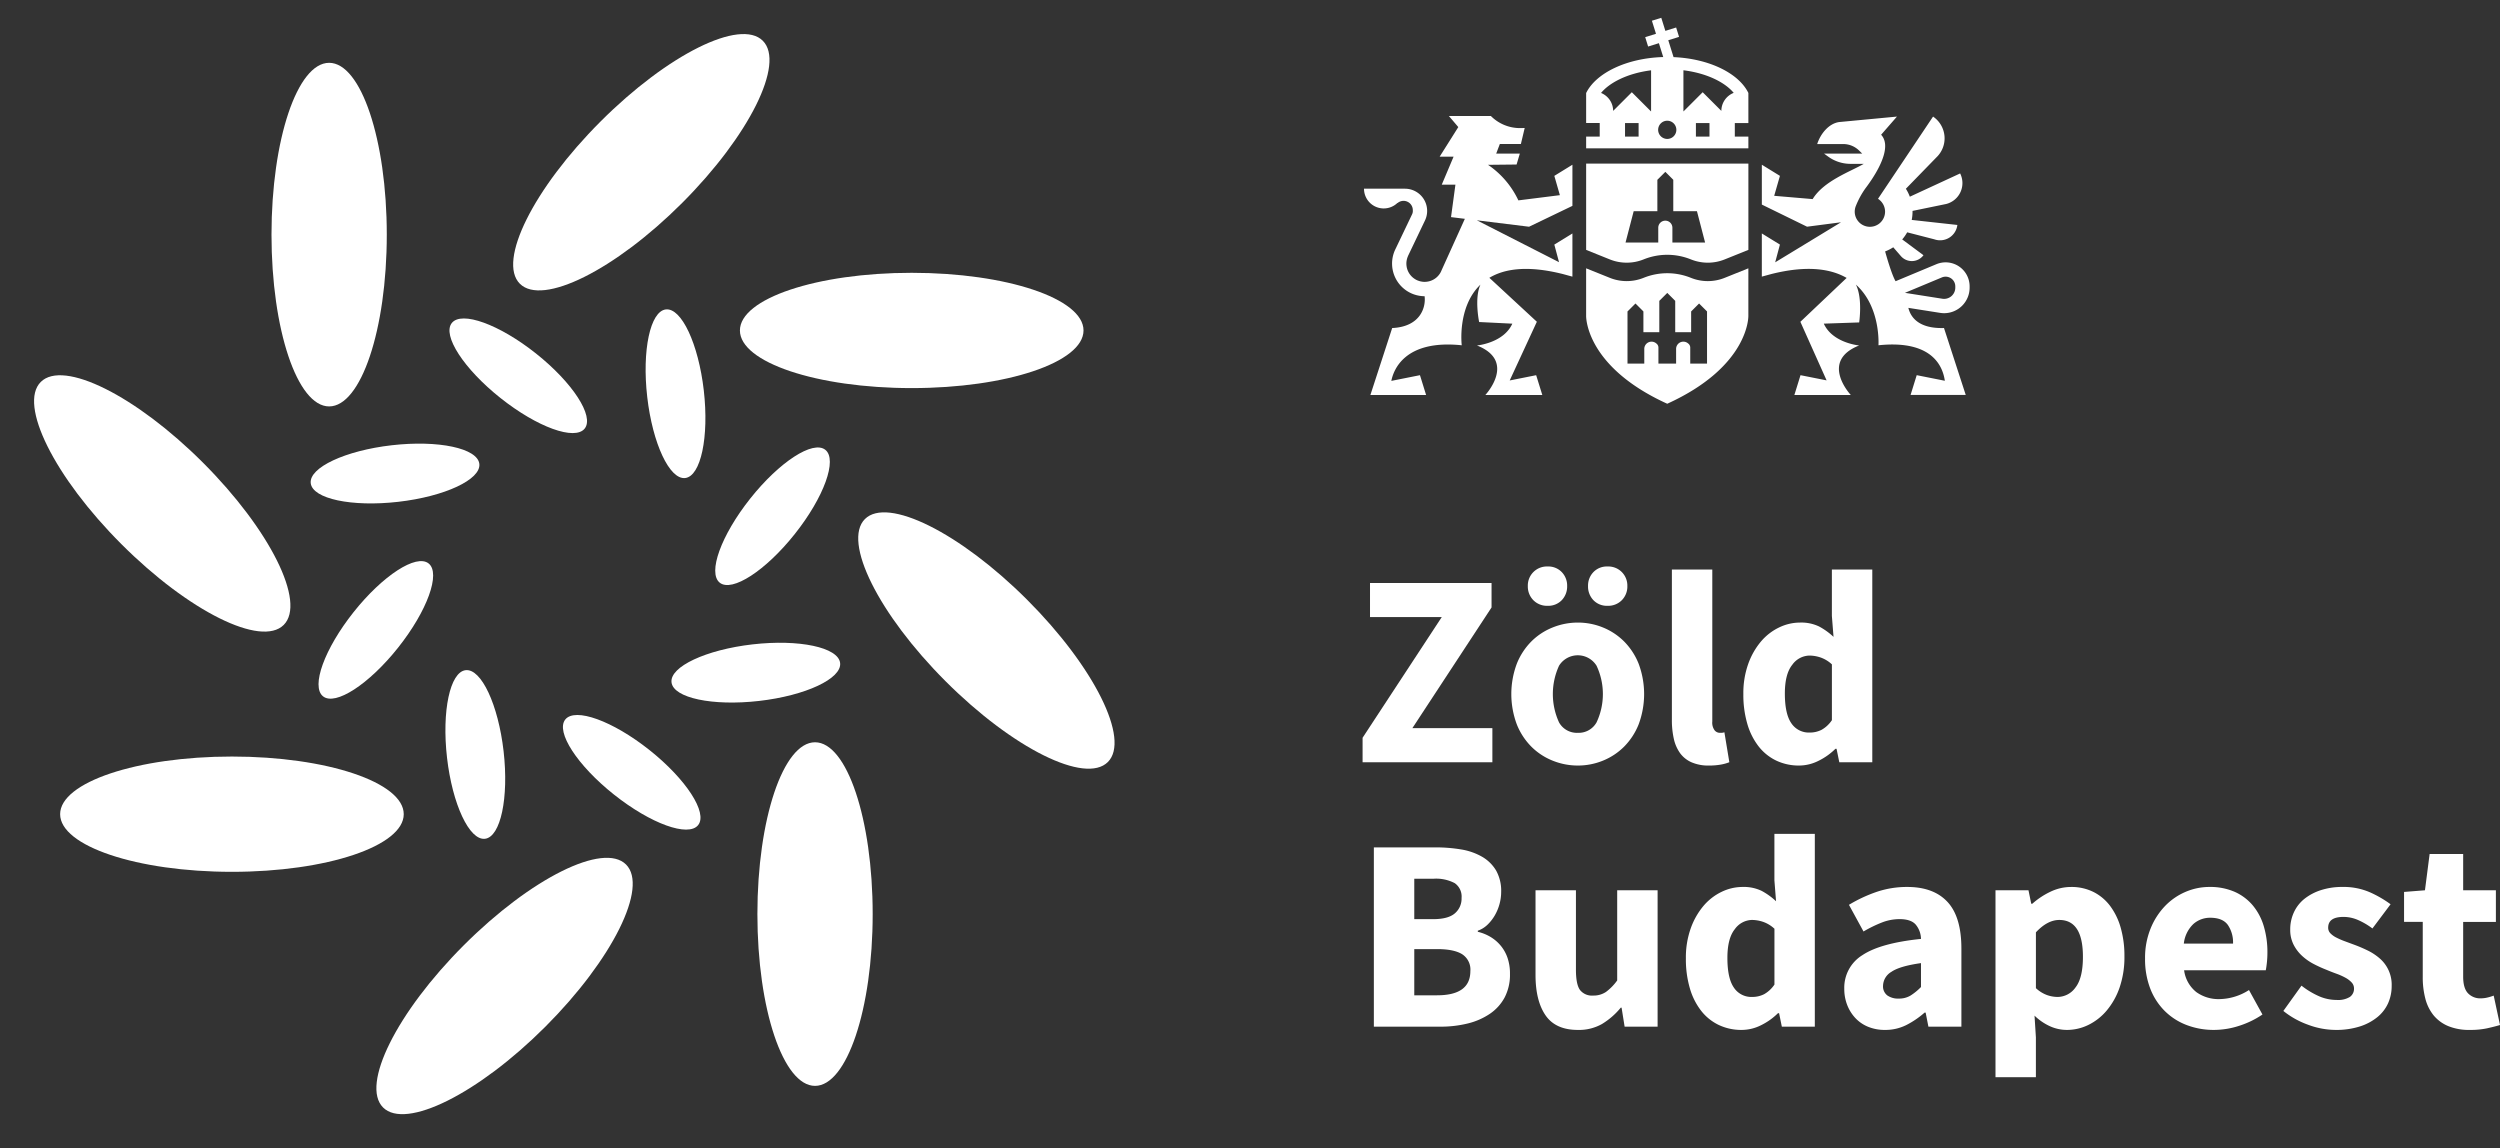 <svg xmlns="http://www.w3.org/2000/svg" width="686.635" height="315.368" viewBox="0 0 686.635 315.368"><rect x="0" y="0" width="686.635" height="315.368" fill="#333333" stroke="none"/><defs><style>.a{fill:#fff;}</style></defs><g transform="translate(-69.94 -1807.528)"><path class="a" d="M444.18,2016.881v-6.721l21.748-33.15H446.219v-9.364H479.6v6.721l-21.748,33.151h21.974v9.363Z"/><path class="a" d="M503.306,2017.787a18.445,18.445,0,0,1-6.872-1.321,17.426,17.426,0,0,1-5.852-3.814,18.276,18.276,0,0,1-4.04-6.154,23.794,23.794,0,0,1,0-16.688,18.28,18.28,0,0,1,4.04-6.155,17.424,17.424,0,0,1,5.852-3.813,18.445,18.445,0,0,1,6.872-1.321,18.168,18.168,0,0,1,6.834,1.321,17.535,17.535,0,0,1,5.814,3.813,18.324,18.324,0,0,1,4.04,6.155,23.809,23.809,0,0,1,0,16.688,18.321,18.321,0,0,1-4.04,6.154,17.538,17.538,0,0,1-5.814,3.814A18.168,18.168,0,0,1,503.306,2017.787ZM495,1973.914a5.239,5.239,0,0,1-3.926-1.548,5.338,5.338,0,0,1-1.511-3.889,5.232,5.232,0,0,1,5.437-5.362,5.123,5.123,0,0,1,3.889,1.548,5.325,5.325,0,0,1,1.473,3.814,5.416,5.416,0,0,1-1.473,3.889A5.119,5.119,0,0,1,495,1973.914Zm8.307,34.887a5.63,5.63,0,0,0,5.134-2.869,18.283,18.283,0,0,0,0-15.556,6.062,6.062,0,0,0-10.307,0,18.653,18.653,0,0,0,0,15.556A5.61,5.61,0,0,0,503.306,2008.8Zm8.155-34.887a5.118,5.118,0,0,1-3.889-1.548,5.415,5.415,0,0,1-1.472-3.889,5.324,5.324,0,0,1,1.472-3.814,5.121,5.121,0,0,1,3.889-1.548,5.23,5.23,0,0,1,5.437,5.362,5.345,5.345,0,0,1-1.51,3.889A5.245,5.245,0,0,1,511.461,1973.914Z"/><path class="a" d="M539.325,2017.787a11.5,11.5,0,0,1-4.833-.906,7.8,7.8,0,0,1-3.134-2.529,10.721,10.721,0,0,1-1.7-3.927,23.147,23.147,0,0,1-.529-5.173v-41.306h11.1V2005.7a3.512,3.512,0,0,0,.642,2.416,1.838,1.838,0,0,0,1.321.68h.642a2.43,2.43,0,0,0,.718-.151l1.359,8.231a11.842,11.842,0,0,1-2.3.641A17.9,17.9,0,0,1,539.325,2017.787Z"/><path class="a" d="M564.093,2017.787a14.38,14.38,0,0,1-6.3-1.359,13.59,13.59,0,0,1-4.833-3.889,18.344,18.344,0,0,1-3.1-6.154,28.428,28.428,0,0,1-1.1-8.232,23.926,23.926,0,0,1,1.321-8.23,19.9,19.9,0,0,1,3.474-6.154,15.062,15.062,0,0,1,4.984-3.89,13.232,13.232,0,0,1,5.777-1.358,11.294,11.294,0,0,1,5.21,1.056,18.515,18.515,0,0,1,4,2.87l-.453-5.739v-12.762h11.1v52.935h-9.062l-.755-3.7h-.3a17.591,17.591,0,0,1-4.606,3.285A11.893,11.893,0,0,1,564.093,2017.787Zm2.869-9.061a7.1,7.1,0,0,0,3.286-.755,8.333,8.333,0,0,0,2.831-2.644V1990a8.879,8.879,0,0,0-3.1-1.888,9.8,9.8,0,0,0-3.1-.528,5.932,5.932,0,0,0-4.682,2.529q-2.039,2.532-2.038,7.892,0,5.589,1.774,8.155A5.745,5.745,0,0,0,566.962,2008.726Z"/><path class="a" d="M447.276,2089.5v-49.234h16.839a42.018,42.018,0,0,1,7.136.566,17,17,0,0,1,5.739,2,10.689,10.689,0,0,1,3.852,3.775,11.355,11.355,0,0,1,1.4,5.89,12.611,12.611,0,0,1-.453,3.323,12.99,12.99,0,0,1-1.284,3.1,11.71,11.71,0,0,1-2,2.567,7.267,7.267,0,0,1-2.68,1.662v.3a12.409,12.409,0,0,1,3.473,1.4,10.962,10.962,0,0,1,2.794,2.379,10.707,10.707,0,0,1,1.889,3.36,13.265,13.265,0,0,1,.679,4.418,13.447,13.447,0,0,1-1.472,6.493,12.661,12.661,0,0,1-4.078,4.493,18.759,18.759,0,0,1-6.079,2.644,30.751,30.751,0,0,1-7.476.868Zm11.1-29.525h5.211q4.077,0,5.928-1.586a5.292,5.292,0,0,0,1.85-4.229,4.47,4.47,0,0,0-1.888-4.078,11.014,11.014,0,0,0-5.815-1.208h-5.286Zm0,20.917h6.268q9.135,0,9.137-6.646a5.026,5.026,0,0,0-2.265-4.643q-2.266-1.4-6.872-1.4h-6.268Z"/><path class="a" d="M503.306,2090.4q-6.115,0-8.872-4t-2.757-11.1v-23.258h11.1v21.823q0,4.077,1.133,5.588a4.142,4.142,0,0,0,3.548,1.51,6.133,6.133,0,0,0,3.55-.982,14.279,14.279,0,0,0,3.1-3.171v-24.768h11.1V2089.5h-9.061l-.831-5.21h-.227a20.284,20.284,0,0,1-5.172,4.492A12.8,12.8,0,0,1,503.306,2090.4Z"/><path class="a" d="M548.312,2090.4a14.388,14.388,0,0,1-6.306-1.359,13.586,13.586,0,0,1-4.832-3.889,18.327,18.327,0,0,1-3.1-6.154,28.424,28.424,0,0,1-1.1-8.231,23.927,23.927,0,0,1,1.322-8.231,19.9,19.9,0,0,1,3.474-6.154,15.048,15.048,0,0,1,4.984-3.89,13.228,13.228,0,0,1,5.777-1.358,11.293,11.293,0,0,1,5.21,1.056,18.535,18.535,0,0,1,4,2.87l-.453-5.739v-12.761h11.1V2089.5h-9.061l-.755-3.7h-.3a17.563,17.563,0,0,1-4.606,3.285A11.887,11.887,0,0,1,548.312,2090.4Zm2.869-9.061a7.1,7.1,0,0,0,3.285-.755,8.327,8.327,0,0,0,2.832-2.644v-15.329a8.861,8.861,0,0,0-3.1-1.887,9.774,9.774,0,0,0-3.1-.529,5.929,5.929,0,0,0-4.682,2.53q-2.039,2.531-2.039,7.891,0,5.589,1.775,8.155A5.745,5.745,0,0,0,551.181,2081.342Z"/><path class="a" d="M587.654,2090.4a11.941,11.941,0,0,1-4.644-.868,9.924,9.924,0,0,1-3.511-2.417,11.162,11.162,0,0,1-2.228-3.587,12.2,12.2,0,0,1-.793-4.455,10.49,10.49,0,0,1,4.984-9.213q4.984-3.321,16.084-4.455a6.322,6.322,0,0,0-1.472-3.964q-1.323-1.473-4.418-1.472a13.355,13.355,0,0,0-4.795.906,34.882,34.882,0,0,0-5.1,2.491l-4-7.324a39.226,39.226,0,0,1,7.589-3.55,25.81,25.81,0,0,1,8.42-1.358q7.25,0,11.062,4.115t3.814,12.8V2089.5h-9.062l-.755-3.851h-.3a23.983,23.983,0,0,1-5.059,3.436A12.835,12.835,0,0,1,587.654,2090.4Zm3.776-8.608a6.1,6.1,0,0,0,3.247-.831,15.808,15.808,0,0,0,2.869-2.341v-6.569q-5.889.831-8.155,2.416a4.565,4.565,0,0,0-2.266,3.775,3.118,3.118,0,0,0,1.171,2.682A5.138,5.138,0,0,0,591.43,2081.795Z"/><path class="a" d="M618.01,2103.392v-51.349h9.061l.756,3.7h.3a20.9,20.9,0,0,1,4.946-3.284,13.048,13.048,0,0,1,5.7-1.321,13.5,13.5,0,0,1,6.117,1.358,13.041,13.041,0,0,1,4.606,3.852,18.266,18.266,0,0,1,2.907,6,27.973,27.973,0,0,1,1.02,7.816,25.67,25.67,0,0,1-1.322,8.57,19.78,19.78,0,0,1-3.549,6.343,15.441,15.441,0,0,1-5.059,3.965,13.382,13.382,0,0,1-5.852,1.359,11.306,11.306,0,0,1-4.683-1.019,14.97,14.97,0,0,1-4.228-2.907l.377,5.965v10.95Zm17.066-22.05a6.063,6.063,0,0,0,4.908-2.606q2.039-2.6,2.039-8.42,0-10.117-6.494-10.118-3.247,0-6.419,3.4v15.329a9.034,9.034,0,0,0,3.021,1.888A8.866,8.866,0,0,0,635.076,2081.342Z"/><path class="a" d="M678.042,2090.4a20.872,20.872,0,0,1-7.476-1.321,17.2,17.2,0,0,1-6.041-3.852,17.587,17.587,0,0,1-4-6.154,22.424,22.424,0,0,1-1.435-8.306,21.294,21.294,0,0,1,1.511-8.194,19.392,19.392,0,0,1,3.964-6.191,17.224,17.224,0,0,1,5.626-3.89,16.531,16.531,0,0,1,6.57-1.358,16.734,16.734,0,0,1,6.985,1.358,13.814,13.814,0,0,1,4.984,3.776,16.02,16.02,0,0,1,2.982,5.7,24.833,24.833,0,0,1,.982,7.135,26.177,26.177,0,0,1-.151,2.87q-.153,1.359-.3,2.039H669.812a9.169,9.169,0,0,0,3.36,6,10.44,10.44,0,0,0,6.381,1.924,15.422,15.422,0,0,0,8.08-2.491l3.7,6.721a24.608,24.608,0,0,1-6.381,3.1A22.459,22.459,0,0,1,678.042,2090.4Zm-8.306-23.711h13.517a8.5,8.5,0,0,0-1.435-5.134q-1.435-1.964-4.833-1.964a6.868,6.868,0,0,0-4.644,1.737A8.722,8.722,0,0,0,669.736,2066.692Z"/><path class="a" d="M711.418,2090.4a21.876,21.876,0,0,1-7.588-1.434,23.348,23.348,0,0,1-6.759-3.777l4.984-6.947a22.43,22.43,0,0,0,4.908,2.945,12.17,12.17,0,0,0,4.758.982,6.207,6.207,0,0,0,3.624-.83,2.731,2.731,0,0,0,1.133-2.341,2.375,2.375,0,0,0-.642-1.624,6.563,6.563,0,0,0-1.737-1.321,17.2,17.2,0,0,0-2.454-1.095q-1.359-.49-2.794-1.095a35.271,35.271,0,0,1-3.474-1.586,14.662,14.662,0,0,1-3.171-2.227,10.907,10.907,0,0,1-2.341-3.1,8.925,8.925,0,0,1-.906-4.115,11.128,11.128,0,0,1,1.02-4.757,10.157,10.157,0,0,1,2.907-3.7,14.322,14.322,0,0,1,4.531-2.379,18.825,18.825,0,0,1,5.89-.868,18.138,18.138,0,0,1,7.551,1.471,30.34,30.34,0,0,1,5.663,3.286l-4.983,6.645a19.694,19.694,0,0,0-4-2.341,10.024,10.024,0,0,0-3.927-.831q-4.228,0-4.228,2.946a2.173,2.173,0,0,0,.6,1.547,5.963,5.963,0,0,0,1.623,1.171,20.647,20.647,0,0,0,2.341,1.019q1.321.492,2.757,1.019,1.812.679,3.587,1.548a14.925,14.925,0,0,1,3.247,2.153,9.525,9.525,0,0,1,3.284,7.551,11.511,11.511,0,0,1-.981,4.757,10.47,10.47,0,0,1-2.946,3.814,14.682,14.682,0,0,1-4.832,2.567A21.292,21.292,0,0,1,711.418,2090.4Z"/><path class="a" d="M748.269,2090.4a14.936,14.936,0,0,1-5.928-1.057,10.363,10.363,0,0,1-4-2.945,11.961,11.961,0,0,1-2.265-4.569,22.87,22.87,0,0,1-.718-5.928v-15.177h-5.134V2052.5l5.739-.452,1.284-9.968h9.212v9.968h8.986v8.684h-8.986v15.027q0,3.171,1.321,4.568a4.6,4.6,0,0,0,3.512,1.4,7.86,7.86,0,0,0,1.85-.227,12.156,12.156,0,0,0,1.7-.528l1.737,8.08q-1.512.453-3.549.906A22.12,22.12,0,0,1,748.269,2090.4Z"/><path class="a" d="M518.641,1865.526h6.5v-8.615l2.187-2.183,2.184,2.183v8.615h6.5l2.239,8.613h-8.982v-4.064a1.941,1.941,0,0,0-3.882,0v4.064H516.4ZM505.58,1876.16l6.491,2.611a12.411,12.411,0,0,0,9.282.007l.02-.007a17.306,17.306,0,0,1,12.976,0,12.4,12.4,0,0,0,9.3,0l6.493-2.611v-23.694H505.58Z"/><path class="a" d="M538.784,1907.39h-4.611V1903a1.388,1.388,0,0,0-.565-1.125,1.99,1.99,0,0,0-3.319,1.454v4.063h-4.856V1903a1.4,1.4,0,0,0-.562-1.125,1.993,1.993,0,0,0-3.323,1.454v4.063h-4.609v-14.322l2.182-2.186,2.186,2.186v5.706h4.367v-8.614l2.187-2.183,2.184,2.183v8.614h4.373v-5.706l2.18-2.186,2.186,2.186Zm11.353-26.169-6.492,2.61a12.4,12.4,0,0,1-9.3,0,17.315,17.315,0,0,0-12.976,0l-.02.008a12.416,12.416,0,0,1-9.282-.008l-6.491-2.61v13.045s-.386,13.842,22.279,24.153c22.664-10.311,22.278-24.153,22.278-24.153Z"/><path class="a" d="M542.716,1837.985l-5.128-5.126-5.239,5.241h-.05v-11.272c6.568.817,11.476,3.386,13.81,6.206a5.335,5.335,0,0,0-3.393,4.951m-3.259,7.059h-3.728v-3.723h3.728Zm-11.6.642a2.5,2.5,0,1,1,2.5-2.5,2.5,2.5,0,0,1-2.5,2.5m-4.441-7.586h-.049l-5.24-5.241L513,1837.987a5.339,5.339,0,0,0-3.325-4.929c2.316-2.816,7.2-5.39,13.743-6.22Zm-3.429,6.944h-3.727v-3.723h3.727Zm9.6-21.826-1.448-4.635,2.96-.925-.8-2.577-2.96.925-1.121-3.587-2.577.805,1.121,3.587-2.96.925.8,2.577,2.96-.925,1.191,3.81c-10.051.291-18.485,4.39-21.173,9.887v8.236h3.728v3.723H505.58v3.225h44.558v-3.225h-3.725v-3.723h3.725v-8.264c-2.64-5.4-10.748-9.421-20.551-9.839"/><path class="a" d="M593.138,1887.957l10.146-4.234a2.661,2.661,0,0,1,3.686,2.455v.36a3.078,3.078,0,0,1-3.555,3.039Zm10.759,5.591a7.011,7.011,0,0,0,7.006-7.01v-.36a6.594,6.594,0,0,0-9.133-6.086l-11.2,4.675c-1.015-1.7-2.374-6.391-2.874-8.185a11.727,11.727,0,0,0,2.233-1.136l2.093,2.413a3.983,3.983,0,0,0,6.208-.237l-5.843-4.335a11.727,11.727,0,0,0,1.369-1.951l7.464,1.925a4.776,4.776,0,0,0,6.317-3.948L595,1867.932a11.743,11.743,0,0,0,.226-2.282c0-.065-.005-.129-.006-.194l9.237-1.9a5.918,5.918,0,0,0,3.844-8.393l-13.818,6.39a11.628,11.628,0,0,0-1.085-2.183l8.368-8.6a7.218,7.218,0,0,0-.905-11.221l-15.12,22.582h0a4.177,4.177,0,0,1,.391.283c.045.036.086.076.128.114.077.067.153.135.224.208.051.051.1.1.146.159s.112.129.164.2.1.13.146.2.08.121.119.183c.048.079.1.157.138.239.028.051.051.1.076.156.046.1.092.192.13.292.008.02.013.042.021.062a4.124,4.124,0,0,1,.212.832c0,.027.009.053.012.079h0a4.228,4.228,0,0,1,.036.519c0,.126-.008.249-.019.372a4.148,4.148,0,0,1-.087.552h0c-.015.063-.032.126-.049.189a4.115,4.115,0,0,1-.414.981c-.011.019-.022.038-.034.056a4.138,4.138,0,0,1-.713.883c-.021.021-.043.04-.065.059a4.1,4.1,0,0,1-.431.345l-.006,0a4.074,4.074,0,0,1-.479.28l-.052.025-.053.025a4.121,4.121,0,0,1-.5.2l-.015.005h0a4.116,4.116,0,0,1-.542.126q-.067.012-.135.021a4.165,4.165,0,0,1-.573.044,4.215,4.215,0,0,1-.437-.023c-.019,0-.037-.007-.057-.009-.125-.015-.25-.033-.372-.059l-.019-.005a4.2,4.2,0,0,1-.94-.329c-.043-.021-.087-.041-.13-.063h0a4.25,4.25,0,0,1-.4-.243c-.1-.067-.2-.14-.286-.214l-.022-.018a3.547,3.547,0,0,1-.43-.418c-.046-.052-.093-.1-.137-.154l-.014-.02a4.144,4.144,0,0,1-.925-2.615,4.3,4.3,0,0,1,.038-.535v-.015c0-.019.01-.042.013-.062a4.113,4.113,0,0,1,.205-.811,23.123,23.123,0,0,1,2.688-4.975c.519-.685,1.165-1.578,1.828-2.592l.006-.009h0c2.46-3.768,5.148-9.223,2.471-12.117l4.348-4.987-15.85,1.5c-2.871.386-5.167,3.245-6.054,6.044h7.14a6.234,6.234,0,0,1,4.357,1.775l.865.847H570.921l1.119.816a10.426,10.426,0,0,0,6.141,2h3.654c-3.609,2.114-11.009,4.672-14.041,9.681l-10.566-.9,1.576-5.481-4.968-3.06v10.948l12.418,6.077,9.333-1.217-18.086,11,1.3-4.873-4.968-3.06v11.861l2.594-.707c9.78-2.456,16.324-1.465,20.7,1.064l-12.707,12.05L571.624,1912l-7.167-1.426-1.686,5.437h15.495s-8.68-9.27,2.3-13.6c0,0-7.317-.667-9.714-5.994l9.714-.333s1-6.635-.9-10.389c6.9,6.14,6.2,16.661,6.2,16.661,15.72-1.642,17.794,6.824,18.232,9.751l-7.728-1.538-1.687,5.437h15.154l-5.976-18.388c-6.692.21-9.1-2.739-9.788-5.536l8.732,1.377a6.977,6.977,0,0,0,1.095.086"/><path class="a" d="M489.9,1869.8l11.911-5.729v-11.3l-4.968,3.06,1.524,5.3-11.4,1.431a24.247,24.247,0,0,0-8.338-9.765l7.846-.083.893-3.005h-6.49l.995-2.623h5.784l1.047-4.412c-.239.016-1.039.037-1.282.037a11.286,11.286,0,0,1-8-3.315H467.891l2.576,3.033-5.123,8.131h3.827l-3.246,7.686h3.753l-1.208,8.913,3.8.467-6.391,14.121a4.83,4.83,0,0,1-.244.538l-.005.013h0a5,5,0,0,1-4.393,2.642l-.037.01c-.138,0-.273-.018-.408-.03-.037,0-.074,0-.111-.007-.11-.013-.218-.031-.327-.05-.089-.016-.177-.033-.265-.053s-.172-.041-.257-.066c-.117-.034-.23-.073-.343-.114-.059-.022-.12-.041-.178-.065a5.141,5.141,0,0,1-.507-.243c-.021-.011-.04-.025-.061-.037a5.051,5.051,0,0,1-.432-.277l-.1-.071q-.209-.157-.4-.334l-.037-.035a4.987,4.987,0,0,1-1.48-2.707c-.009-.044-.013-.088-.021-.133-.021-.133-.038-.267-.049-.4-.007-.089-.011-.178-.013-.267,0-.041-.007-.081-.007-.123s.007-.1.008-.147c0-.108.006-.216.016-.324.006-.066.017-.132.026-.2a5.062,5.062,0,0,1,.329-1.238c.008-.02.016-.041.025-.062.031-.074.055-.151.09-.224l4.619-9.661a6.1,6.1,0,0,0-5.5-8.727H444.569a5.418,5.418,0,0,0,9.149,3.934h.077a2.546,2.546,0,0,1,4.18,1.967.285.285,0,0,1,0,.029,2.142,2.142,0,0,1-.2,1.1l-4.619,9.661a8.97,8.97,0,0,0,8.052,12.84c.389,2.9-1.034,8.381-8.9,8.739l-5.983,18.387h15.3l-1.687-5.438-7.863,1.566c.567-2.9,3.575-11.422,19.337-9.779,0,0-1.288-10.518,5.141-16.658-1.731,3.726-.364,10.272-.364,10.272l9.117.45c-2.392,5.326-9.712,5.992-9.712,5.992,10.978,4.325,2.3,13.6,2.3,13.6h15.645l-1.687-5.438-7.267,1.447,7.455-16.124L479,1883.83c4.147-2.5,10.494-3.469,20.174-1.04l2.636.718v-11.862l-4.968,3.061,1.292,4.831-22.57-11.505Z"/><ellipse class="a" cx="47.186" cy="15.832" rx="47.186" ry="15.832" transform="translate(201.522 1874.259) rotate(-45)"/><ellipse class="a" cx="47.186" cy="15.832" rx="47.186" ry="15.832" transform="translate(273.161 1882.456)"/><ellipse class="a" cx="15.832" cy="47.186" rx="15.832" ry="47.186" transform="translate(296.296 1961.283) rotate(-45)"/><ellipse class="a" cx="15.832" cy="47.186" rx="15.832" ry="47.186" transform="translate(277.961 2011.396)"/><ellipse class="a" cx="47.186" cy="15.832" rx="47.186" ry="15.832" transform="translate(163.958 2100.506) rotate(-45)"/><ellipse class="a" cx="47.186" cy="15.832" rx="47.186" ry="15.832" transform="translate(86.456 2015.315)"/><ellipse class="a" cx="15.832" cy="47.186" rx="15.832" ry="47.186" transform="translate(69.94 1923.629) rotate(-45)"/><ellipse class="a" cx="15.832" cy="47.186" rx="15.832" ry="47.186" transform="translate(144.508 1824.781)"/><ellipse class="a" cx="7.82" cy="23.306" rx="7.82" ry="23.306" transform="translate(189.167 1902.364) rotate(-51.54)"/><ellipse class="a" cx="23.306" cy="7.82" rx="23.306" ry="7.82" transform="translate(154.393 1932.471) rotate(-6.54)"/><ellipse class="a" cx="23.306" cy="7.82" rx="23.306" ry="7.82" transform="translate(152.546 1993.917) rotate(-51.54)"/><ellipse class="a" cx="7.82" cy="23.306" rx="7.82" ry="23.306" transform="translate(190.062 1992.485) rotate(-6.54)"/><ellipse class="a" cx="7.82" cy="23.306" rx="7.82" ry="23.306" transform="translate(220.328 2011.272) rotate(-51.54)"/><ellipse class="a" cx="23.306" cy="7.82" rx="23.306" ry="7.82" transform="translate(253.484 1987.162) rotate(-6.54)"/><ellipse class="a" cx="23.306" cy="7.82" rx="23.306" ry="7.82" transform="translate(261.502 1962.705) rotate(-51.54)"/><ellipse class="a" cx="7.82" cy="23.306" rx="7.82" ry="23.306" transform="translate(245.05 1893.404) rotate(-6.54)"/></g></svg>